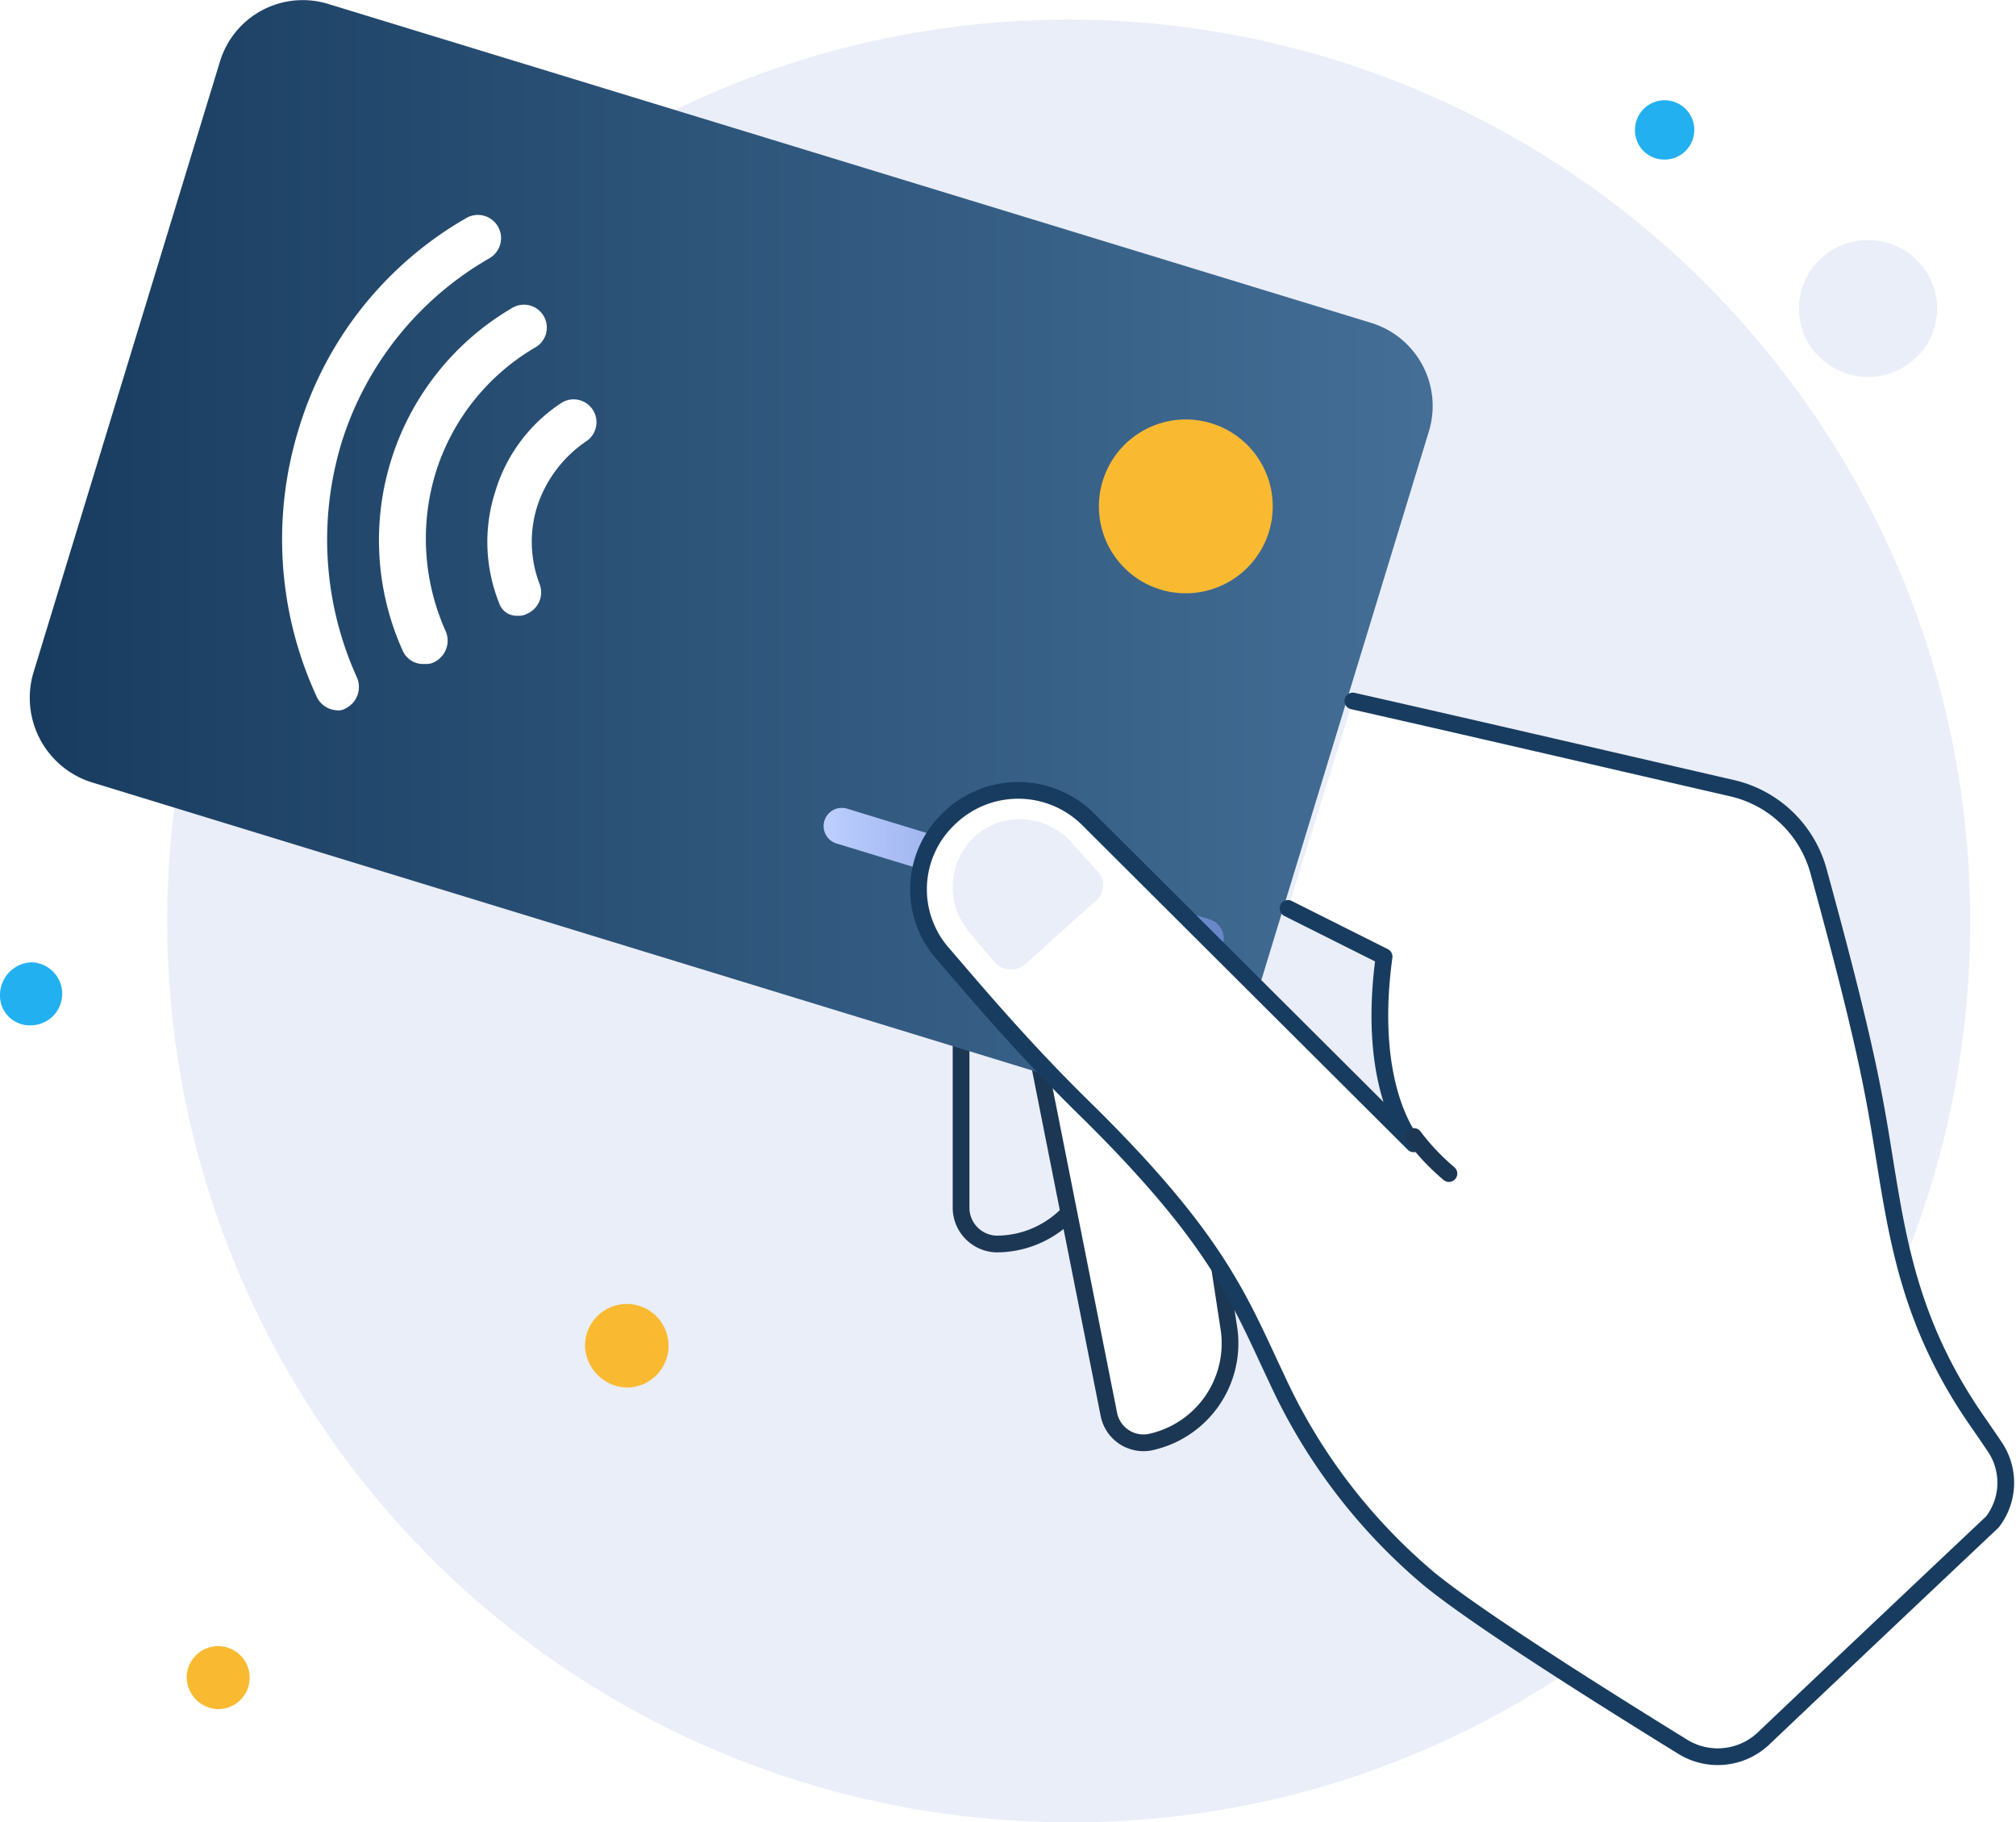 <svg xmlns="http://www.w3.org/2000/svg" xmlns:xlink="https://www.w3.org/1999/xlink" width="120.615" height="109" viewBox="0 0 120.615 109">
  <defs>
    <linearGradient id="linear-gradient" y1="1.133" x2="0.999" y2="1.133" gradientUnits="objectBoundingBox">
      <stop offset="0" stop-color="#183c5f"/>
      <stop offset="1" stop-color="#446e96"/>
    </linearGradient>
    <linearGradient id="linear-gradient-2" y1="0.789" x2="1.004" y2="0.789" gradientUnits="objectBoundingBox">
      <stop offset="0" stop-color="#bdcfff"/>
      <stop offset="1" stop-color="#91a5ff" stop-opacity="0.502"/>
    </linearGradient>
    <linearGradient id="linear-gradient-3" x1="0" y1="2.484" x2="1.003" y2="2.484" xlink:href="#linear-gradient-2"/>
    <linearGradient id="linear-gradient-4" x1="0.007" y1="5.454" x2="0.998" y2="5.454" xlink:href="#linear-gradient-2"/>
  </defs>
  <g id="Pay_at_Door" data-name="Pay at Door" transform="translate(-7 -3)">
    <path id="Path_362" data-name="Path 362" d="M124.869,58.124a53.667,53.667,0,0,1-24.436,45.118A53,53,0,0,1,71.132,112a53.915,53.915,0,1,1,42.68-86.579A53.487,53.487,0,0,1,124.869,58.124Z" fill="#eaeef9"/>
    <path id="Path_363" data-name="Path 363" d="M8.88,64.332a1.885,1.885,0,0,0,0-3.769A1.96,1.96,0,0,0,7,62.558,1.777,1.777,0,0,0,8.88,64.332Z" fill="#22b0f0"/>
    <path id="Path_364" data-name="Path 364" d="M20.047,105.238a1.885,1.885,0,1,0-1.879-1.885A1.937,1.937,0,0,0,20.047,105.238Z" fill="#f9ba32"/>
    <path id="Path_365" data-name="Path 365" d="M44.5,86A2.5,2.5,0,1,0,42,83.5,2.573,2.573,0,0,0,44.5,86Z" fill="#f9ba32"/>
    <path id="Path_366" data-name="Path 366" d="M121.583,24.449a4.059,4.059,0,0,0,.221-5.765,4.162,4.162,0,0,0-5.86-.222,4.059,4.059,0,0,0-.221,5.765A4.162,4.162,0,0,0,121.583,24.449Z" fill="#eaeef9"/>
    <path id="Path_367" data-name="Path 367" d="M106.589,12.545a1.774,1.774,0,1,0-1.769-1.773A1.749,1.749,0,0,0,106.589,12.545Z" fill="#22b0f0"/>
    <path id="Path_368" data-name="Path 368" d="M64.5,62.336V75.307a2.178,2.178,0,0,0,2.1,2.106,5.96,5.96,0,0,0,5.971-5.654l.553-11.307" fill="#eaeef9"/>
    <path id="Path_369" data-name="Path 369" d="M64.5,62.336V75.307a2.178,2.178,0,0,0,2.1,2.106,5.96,5.96,0,0,0,5.971-5.654l.553-11.307" fill="none" stroke="#1c3754" stroke-miterlimit="10" stroke-width="1"/>
    <path id="Path_370" data-name="Path 370" d="M68.7,64.221l4.644,23.391a2.111,2.111,0,0,0,2.432,1.662,6.041,6.041,0,0,0,4.755-6.762l-2.764-18.07" fill="#fff"/>
    <path id="Path_371" data-name="Path 371" d="M68.7,64.221l4.644,23.391a2.111,2.111,0,0,0,2.432,1.662,6.041,6.041,0,0,0,4.755-6.762l-2.764-18.07" fill="none" stroke="#1c3754" stroke-miterlimit="10" stroke-width="1"/>
    <g id="Group_1288" data-name="Group 1288">
      <path id="Path_372" data-name="Path 372" d="M12.529,49.81,74.78,68.877A5.177,5.177,0,0,0,81.3,65.44L92.472,28.858a5.2,5.2,0,0,0-3.428-6.541L26.682,3.25a5.178,5.178,0,0,0-6.524,3.436L8.99,43.269A5.3,5.3,0,0,0,12.529,49.81Z" fill="url(#linear-gradient)"/>
    </g>
    <path id="Path_373" data-name="Path 373" d="M79.2,60.119h-.332L57.089,53.468a1.089,1.089,0,0,1,.553-2.107l21.782,6.652a1.2,1.2,0,0,1,.774,1.33A1.06,1.06,0,0,1,79.2,60.119Z" fill="url(#linear-gradient-2)"/>
    <path id="Path_374" data-name="Path 374" d="M76.66,52.027h-.332L50.454,44.045a1.089,1.089,0,0,1,.553-2.106L76.881,49.92a1.2,1.2,0,0,1,.774,1.331A1.063,1.063,0,0,1,76.66,52.027Z" fill="url(#linear-gradient-3)"/>
    <path id="Path_375" data-name="Path 375" d="M87.938,44.932c7.851,1.774,17.36,3.991,22.668,5.21a6.989,6.989,0,0,1,5.2,4.989c1,3.658,2.433,8.979,3.207,12.97,1.327,6.651,1.327,12.416,5.86,19.289.443.665.995,1.441,1.438,2.106a3.836,3.836,0,0,1-.111,4.545s-9.4,8.869-13.711,12.971a3.988,3.988,0,0,1-4.865.443c-4.312-2.661-12.826-7.982-15.48-10.31A34.29,34.29,0,0,1,83.4,85.5c-2.212-4.656-3.428-8.2-11.278-15.963-3.87-3.769-6.745-7.206-8.846-9.645a5.823,5.823,0,0,1,.442-7.87,5.929,5.929,0,0,1,8.4,0l19.46,19.4s-2.875-3.1-1.769-11.2l-5.75-2.882" fill="#fff"/>
    <path id="Path_376" data-name="Path 376" d="M87.938,44.932c7.851,1.774,17.36,3.991,22.668,5.21a6.989,6.989,0,0,1,5.2,4.989c1,3.658,2.433,8.979,3.207,12.97,1.327,6.651,1.327,12.416,5.86,19.289.443.665.995,1.441,1.438,2.106a3.836,3.836,0,0,1-.111,4.545s-9.4,8.869-13.711,12.971a3.988,3.988,0,0,1-4.865.443c-4.312-2.661-12.826-7.982-15.48-10.31A34.29,34.29,0,0,1,83.4,85.5c-2.212-4.656-3.428-8.2-11.278-15.963-3.87-3.769-6.745-7.206-8.846-9.645a5.823,5.823,0,0,1,.442-7.87,5.929,5.929,0,0,1,8.4,0l19.46,19.4s-2.875-3.1-1.769-11.2l-5.75-2.882" fill="none" stroke="#183c5f" stroke-linecap="round" stroke-linejoin="round" stroke-width="1"/>
    <path id="Path_377" data-name="Path 377" d="M93.688,73.2a13.614,13.614,0,0,1-2.1-2.217Z" fill="#fff"/>
    <path id="Path_378" data-name="Path 378" d="M93.688,73.2a13.614,13.614,0,0,1-2.1-2.217" fill="none" stroke="#1c3754" stroke-linecap="round" stroke-linejoin="round" stroke-width="1"/>
    <path id="Path_379" data-name="Path 379" d="M64.941,58.7c.444.54,1,1.188,1.551,1.837a1.3,1.3,0,0,0,1.883.108l4.21-3.782a1.224,1.224,0,0,0,0-1.837l-1.662-1.837A4.271,4.271,0,0,0,68.043,52a4,4,0,0,0-2.991,1.3A4.161,4.161,0,0,0,64.941,58.7Z" fill="#eaeef9"/>
    <path id="Path_380" data-name="Path 380" d="M37.96,39.832a1,1,0,0,0,.553-.11,1.39,1.39,0,0,0,.774-1.774,7.068,7.068,0,0,1-.111-4.767,7.543,7.543,0,0,1,2.875-3.769,1.368,1.368,0,0,0-1.437-2.328A9.661,9.661,0,0,0,36.633,32.4a9.815,9.815,0,0,0,.221,6.651A1.1,1.1,0,0,0,37.96,39.832Z" fill="#fff"/>
    <path id="Path_381" data-name="Path 381" d="M32.431,42.715a.992.992,0,0,0,.553-.111,1.429,1.429,0,0,0,.664-1.885,13.514,13.514,0,0,1-.553-9.534,13.23,13.23,0,0,1,5.971-7.427,1.368,1.368,0,0,0-1.438-2.328A16.092,16.092,0,0,0,31.1,41.939,1.34,1.34,0,0,0,32.431,42.715Z" fill="#fff"/>
    <path id="Path_382" data-name="Path 382" d="M27.124,45.486a.827.827,0,0,0,.553-.111,1.427,1.427,0,0,0,.663-1.884,19.954,19.954,0,0,1-.884-14.079A19.356,19.356,0,0,1,36.3,18.437,1.388,1.388,0,0,0,34.975,16,21.771,21.771,0,0,0,24.913,28.525a22.431,22.431,0,0,0,1,16.074A1.409,1.409,0,0,0,27.124,45.486Z" fill="#fff"/>
    <path id="Path_383" data-name="Path 383" d="M82.914,34.829a5.2,5.2,0,1,0-6.505,3.43A5.213,5.213,0,0,0,82.914,34.829Z" fill="#f9ba32"/>
    <path id="Path_384" data-name="Path 384" d="M71.353,36.4a5.211,5.211,0,1,0-5.2-5.21A5.2,5.2,0,0,0,71.353,36.4Z" fill="url(#linear-gradient-4)"/>
  </g>
</svg>

